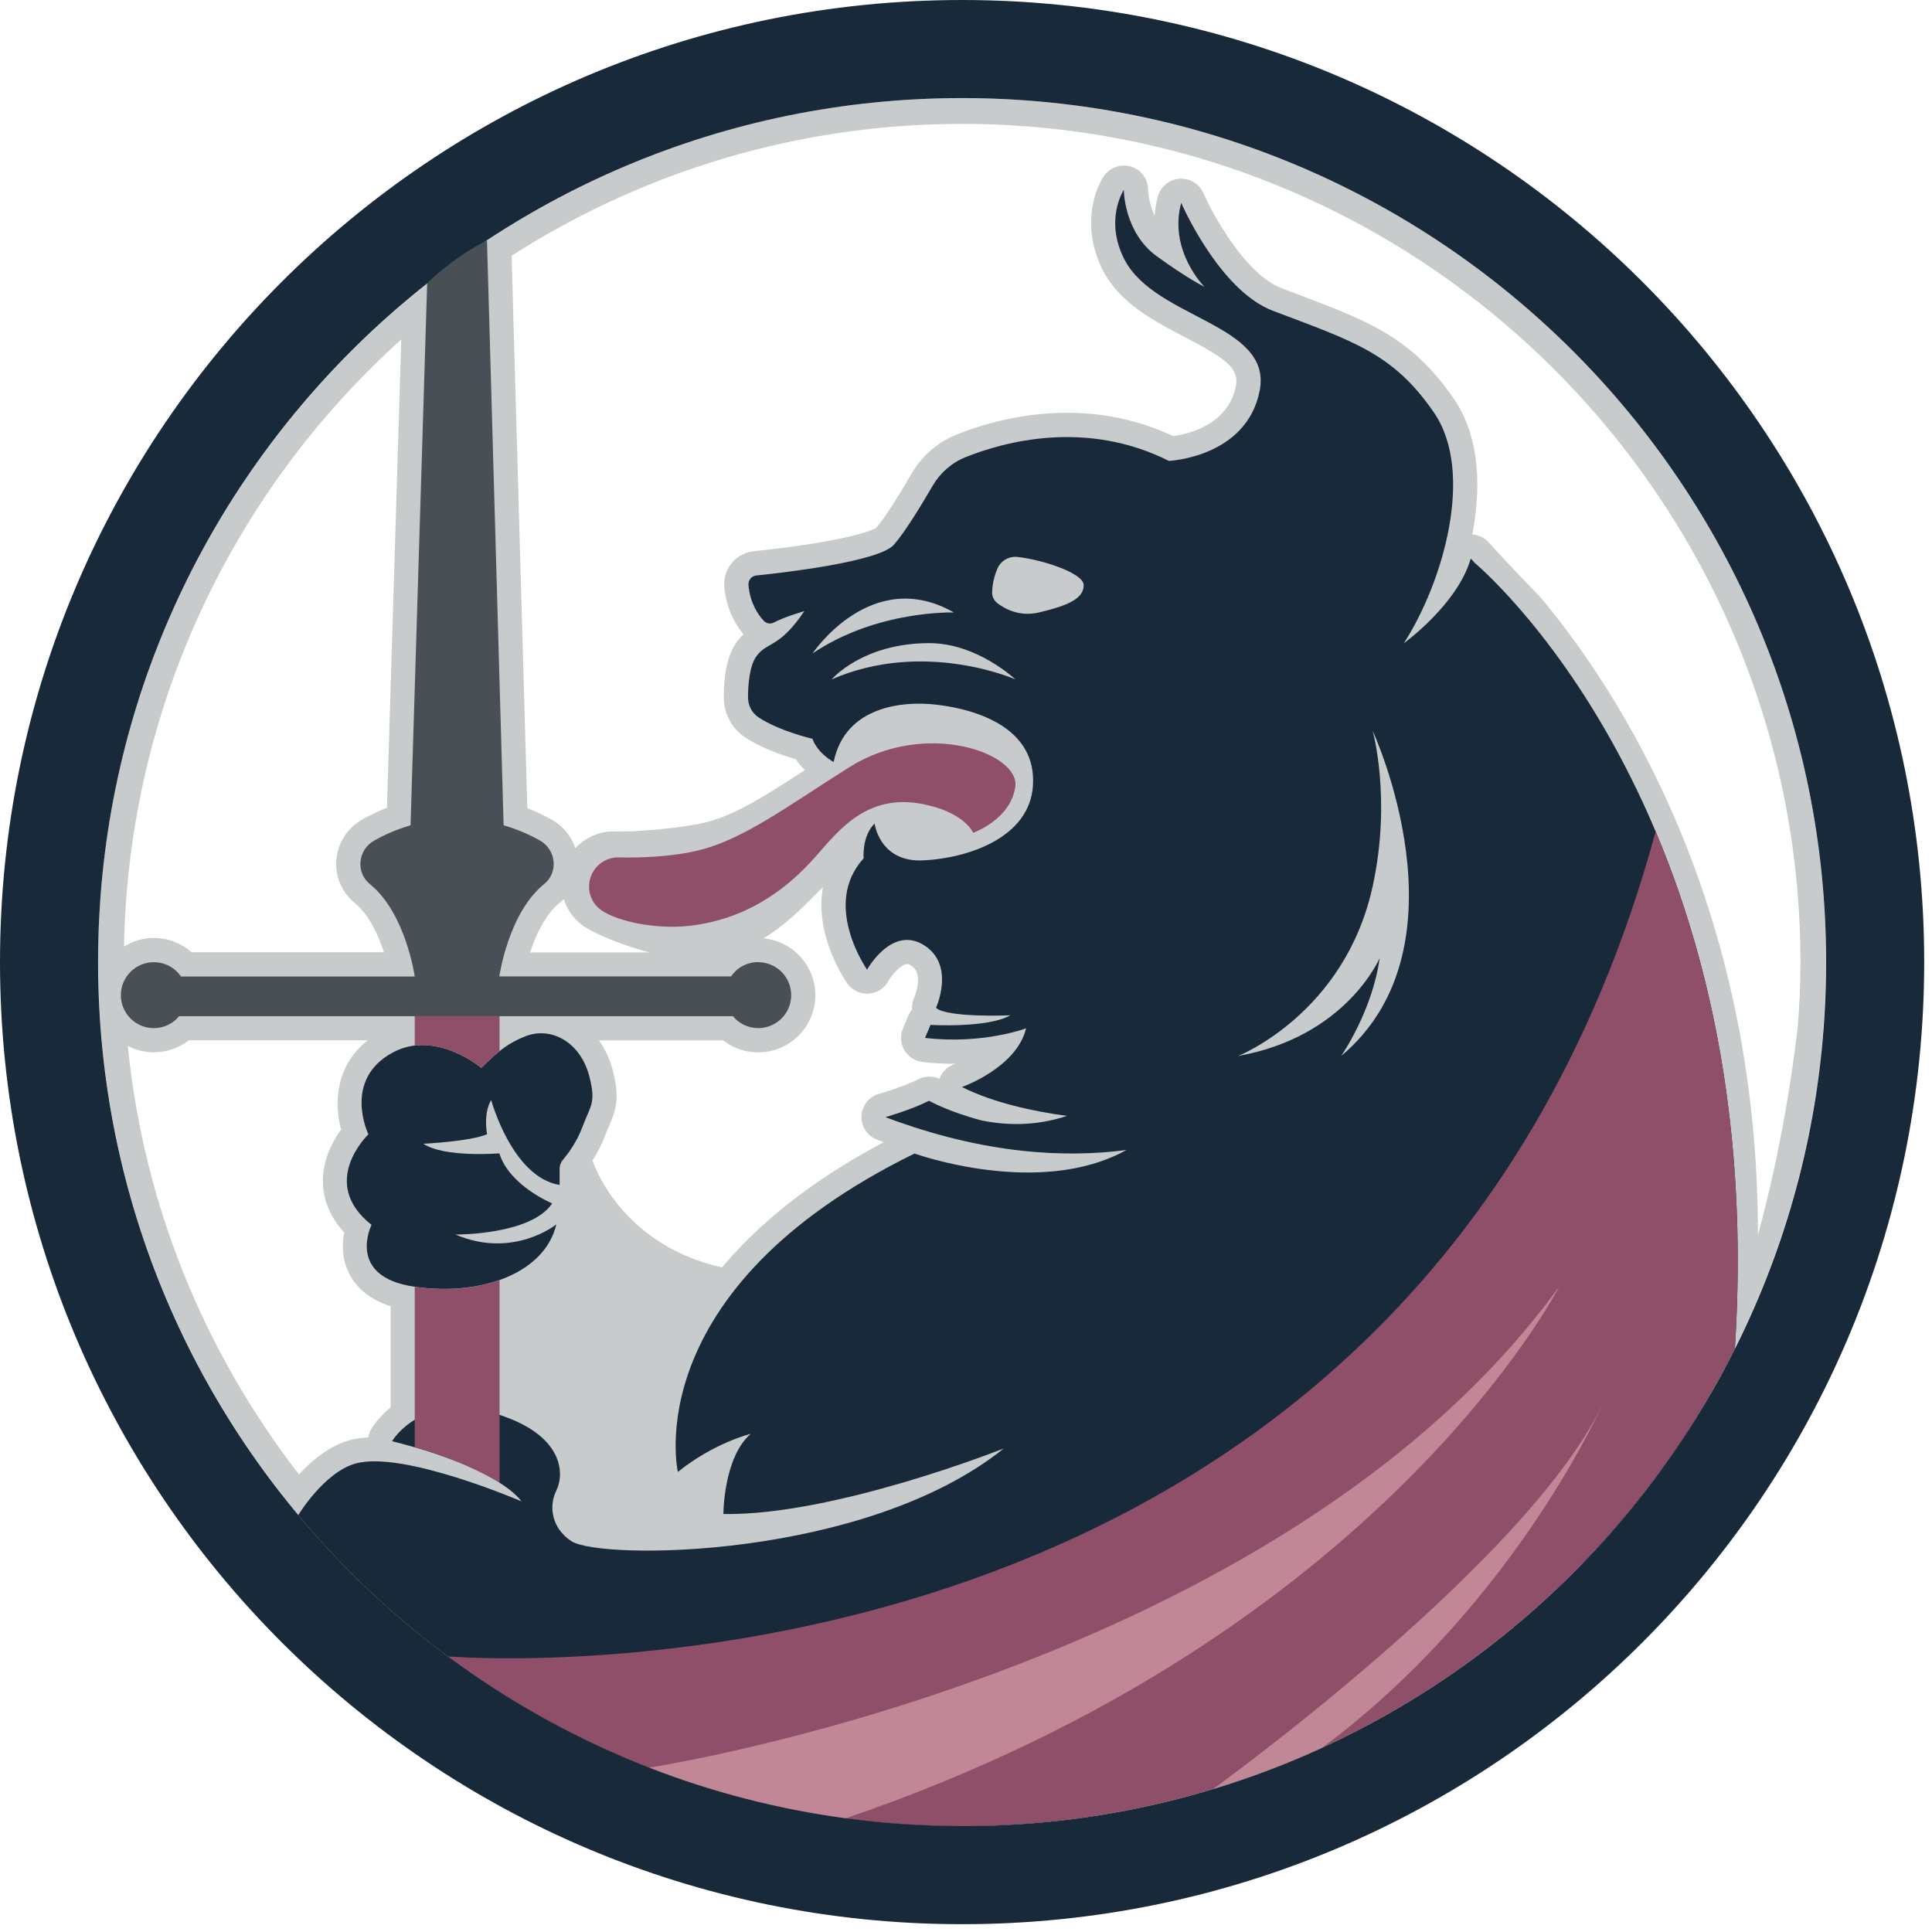 <svg xmlns="http://www.w3.org/2000/svg" width="208" height="208" viewBox="0 0 208 208" fill="none">
    <g clip-path="url(#clip0_5001_1152)">
        <path d="M196.59 103.58C196.59 52.21 154.94 10.56 103.57 10.56C85.6 10.56 68.83 15.67 54.61 24.49C53.87 24.95 53.14 25.43 52.42 25.91C51.78 26.33 51.15 26.76 50.52 27.2C49.83 27.68 49.13 28.17 48.45 28.67C47.95 29.04 47.47 29.41 46.98 29.79C46.4 30.24 45.82 30.69 45.25 31.15C44.77 31.54 44.28 31.93 43.8 32.33C43.64 32.46 43.48 32.59 43.32 32.73V32.75C23.28 49.8 10.56 75.2 10.56 103.58C10.56 104.26 10.6 104.93 10.61 105.61C10.61 105.64 10.59 105.66 10.59 105.69C10.6 106.26 10.64 106.83 10.66 107.39C10.68 107.86 10.69 108.33 10.72 108.8C10.72 108.88 10.72 108.97 10.73 109.05C10.73 109.05 10.73 109.07 10.74 109.08C11.88 128.61 19.05 146.51 30.41 160.97C30.41 160.97 30.4 160.99 30.39 160.99C30.79 161.5 31.2 162 31.62 162.51C31.71 162.62 31.79 162.72 31.88 162.83C32.72 163.84 33.58 164.83 34.46 165.81C34.62 165.99 34.78 166.17 34.95 166.35C35.82 167.3 36.71 168.23 37.62 169.15C37.78 169.31 37.95 169.47 38.11 169.63C39.06 170.57 40.02 171.49 41 172.39C41.06 172.44 41.12 172.49 41.17 172.54C42.14 173.42 43.12 174.27 44.13 175.1C44.28 175.22 44.42 175.34 44.57 175.47C45.57 176.29 46.6 177.09 47.63 177.88C47.83 178.03 48.03 178.18 48.23 178.33C49.27 179.1 50.33 179.85 51.4 180.58C51.57 180.7 51.74 180.81 51.91 180.92C53.02 181.66 54.14 182.38 55.28 183.08C55.31 183.1 55.34 183.12 55.37 183.14C56.52 183.84 57.7 184.51 58.88 185.16C59.08 185.27 59.27 185.38 59.47 185.48C60.61 186.1 61.77 186.69 62.94 187.26C63.17 187.37 63.39 187.48 63.62 187.59C64.81 188.16 66.01 188.71 67.23 189.22C67.38 189.28 67.53 189.34 67.69 189.41C68.9 189.91 70.11 190.4 71.34 190.85C71.46 190.89 71.57 190.94 71.69 190.98C72.95 191.44 74.23 191.87 75.51 192.27C75.74 192.34 75.98 192.42 76.22 192.49C77.48 192.88 78.75 193.24 80.04 193.57C80.27 193.63 80.51 193.69 80.75 193.75C82.08 194.08 83.41 194.4 84.76 194.68C84.86 194.7 84.97 194.72 85.07 194.74C86.39 195.01 87.71 195.24 89.05 195.45C89.23 195.48 89.42 195.51 89.6 195.54C90.95 195.74 92.3 195.91 93.67 196.06C93.93 196.09 94.19 196.12 94.46 196.14C95.82 196.27 97.18 196.38 98.56 196.45C98.79 196.46 99.01 196.47 99.24 196.48C100.68 196.55 102.13 196.59 103.59 196.59C105.01 196.59 106.43 196.55 107.84 196.48C108.2 196.46 108.56 196.45 108.92 196.42C110.26 196.34 111.6 196.25 112.92 196.12C112.99 196.12 113.06 196.11 113.13 196.1C114.51 195.96 115.88 195.78 117.25 195.58C117.6 195.53 117.95 195.47 118.3 195.42C119.55 195.22 120.8 195 122.03 194.75C122.15 194.73 122.27 194.71 122.39 194.68C123.72 194.41 125.04 194.1 126.36 193.76C126.7 193.67 127.04 193.59 127.38 193.5C128.55 193.19 129.71 192.86 130.86 192.51C131.02 192.46 131.18 192.42 131.34 192.37C132.62 191.97 133.88 191.54 135.13 191.09C135.46 190.97 135.78 190.85 136.11 190.73C137.2 190.32 138.28 189.9 139.35 189.45C139.54 189.37 139.73 189.3 139.92 189.22C141.13 188.7 142.33 188.16 143.52 187.59C143.83 187.44 144.14 187.29 144.45 187.14C145.46 186.65 146.46 186.14 147.44 185.61C147.65 185.5 147.87 185.39 148.08 185.27C149.22 184.65 150.35 184 151.46 183.33C151.76 183.15 152.05 182.97 152.34 182.79C153.27 182.22 154.18 181.63 155.09 181.03C155.32 180.88 155.55 180.73 155.77 180.58C156.83 179.86 157.88 179.11 158.91 178.34C159.19 178.13 159.46 177.92 159.74 177.71C160.59 177.07 161.42 176.41 162.25 175.74C162.48 175.55 162.72 175.37 162.95 175.18C163.93 174.36 164.9 173.53 165.85 172.67C166.11 172.44 166.36 172.2 166.61 171.97C167.38 171.26 168.14 170.54 168.88 169.8C169.11 169.57 169.34 169.35 169.57 169.12C170.47 168.22 171.34 167.3 172.2 166.36C172.43 166.11 172.65 165.85 172.88 165.6C173.57 164.83 174.25 164.05 174.91 163.25C175.13 162.99 175.35 162.73 175.57 162.47C176.37 161.49 177.16 160.49 177.92 159.48C178.12 159.21 178.32 158.94 178.51 158.67C179.12 157.84 179.72 157 180.31 156.14C180.51 155.85 180.72 155.56 180.91 155.26C181.62 154.2 182.3 153.13 182.97 152.05C183.14 151.77 183.3 151.49 183.47 151.22C183.77 150.73 184.07 150.23 184.35 149.73C184.35 149.7 184.37 149.67 184.37 149.64C190.09 139.62 194.01 128.45 195.67 116.55C195.67 116.55 195.68 116.53 195.69 116.52C195.83 115.54 195.95 114.54 196.05 113.55C196.09 113.17 196.13 112.78 196.16 112.39C196.19 112.02 196.24 111.66 196.27 111.29C196.27 111.29 196.26 111.28 196.25 111.27C196.46 108.73 196.59 106.16 196.59 103.56V103.58ZM42.04 151.53C40.71 152.63 40.05 153.7 39.97 153.85C39.81 154.13 39.7 154.43 39.65 154.75C38.9 154.79 38.22 154.89 37.6 155.06C35.42 155.67 33.55 157.26 32.19 158.74C22.1 145.71 15.48 129.87 13.76 112.61C14.6 113.04 15.55 113.29 16.56 113.29C17.94 113.29 19.26 112.83 20.33 112H39.59C36.21 114.66 35.91 118.65 36.72 121.61C35.78 122.9 34.65 125.01 34.77 127.52C34.84 128.89 35.31 130.8 37.06 132.69C36.82 133.92 36.78 135.57 37.63 137.18C38.48 138.8 39.96 139.96 42.06 140.63V151.54L42.04 151.53ZM41.65 86.97C40.73 87.33 39.84 87.75 39 88.23C37.41 89.13 36.36 90.75 36.21 92.57C36.06 94.35 36.8 96.08 38.18 97.2C39.7 98.43 40.72 100.63 41.34 102.52H20.63C19.52 101.54 18.07 100.98 16.56 100.98C15.38 100.98 14.29 101.33 13.35 101.9C13.83 76 25.25 52.72 43.2 36.54L41.66 86.96L41.65 86.97ZM193.52 110.79C192.07 123.26 189.26 132.93 189.26 132.93C189.26 97.34 174.3 74.42 165.87 64.33C162.6 60.97 160.3 58.43 160.27 58.39C159.81 57.88 159.17 57.58 158.51 57.54C158.53 57.43 158.55 57.32 158.57 57.21C159.63 51.35 158.92 46.41 156.52 42.93C151.96 36.32 147.36 34.58 139.74 31.7C139.17 31.48 138.57 31.26 137.96 31.02C134.07 29.54 130.51 22.98 129.57 20.81C129.16 19.85 128.21 19.24 127.18 19.24C127.12 19.24 127.06 19.24 126.99 19.24C125.89 19.32 124.95 20.09 124.66 21.15C124.46 21.87 124.35 22.57 124.3 23.24C123.64 21.8 123.6 20.43 123.6 20.41C123.6 19.26 122.85 18.26 121.74 17.93C121.5 17.86 121.25 17.82 121 17.82C120.14 17.82 119.31 18.25 118.82 19C117.72 20.67 116.46 24.69 118.75 29.13C120.57 32.65 124.28 34.59 127.55 36.29C132.07 38.65 133.42 39.68 133.06 41.55C132.25 45.74 127.93 46.73 126.31 46.95C122.75 45.29 118.91 44.44 114.87 44.44C109.89 44.44 105.66 45.72 102.98 46.79C100.96 47.6 99.24 49.09 98.14 50.99C96.53 53.77 95.15 55.89 94.34 56.82C93.46 57.39 89.3 58.5 81.13 59.35C79.23 59.55 77.82 61.26 77.98 63.17C78.14 65.07 78.86 66.87 80.04 68.28C79.8 68.51 79.57 68.77 79.33 69.1C78.4 70.38 77.94 72.31 77.92 75.01C77.91 76.78 78.76 78.41 80.2 79.37C81.97 80.55 84.3 81.34 85.69 81.75C85.99 82.2 86.32 82.58 86.65 82.91C82.52 85.6 79.22 87.71 76.06 88.52C73.77 89.1 68.95 89.52 67.11 89.52C66.77 89.52 66.46 89.52 66.17 89.51C66.13 89.51 66.09 89.51 66.05 89.51C63.88 89.51 61.88 90.79 60.97 92.77C59.81 95.27 60.62 98.21 62.88 99.74C64.8 101.04 70.78 103.21 74.19 103.21C74.92 103.21 75.64 103.17 76.32 103.09C82.54 102.37 86.31 97.67 88.6 95.52C87.64 100.7 91.03 105.61 91.22 105.88C91.71 106.57 92.5 106.98 93.35 106.98C93.4 106.98 93.44 106.98 93.49 106.98C94.39 106.93 95.19 106.43 95.63 105.64C96.11 104.79 97.11 103.79 97.66 103.79C97.77 103.79 97.92 103.84 98.09 103.95C99.54 104.85 98.43 107.38 98.42 107.41C98.23 107.82 98.16 108.25 98.19 108.68C98.03 108.87 97.9 109.09 97.8 109.33L97.21 110.73C96.89 111.48 96.95 112.34 97.36 113.05C97.77 113.76 98.49 114.23 99.3 114.33C100.4 114.46 101.53 114.53 102.65 114.53C102.72 114.53 102.79 114.53 102.86 114.53C102.81 114.55 102.76 114.57 102.72 114.58C101.97 114.84 101.4 115.42 101.14 116.14C100.8 115.98 100.42 115.91 100.05 115.91C99.65 115.91 99.25 116 98.89 116.18C97.39 116.93 95.32 117.58 94.65 117.76C93.56 118.06 92.8 119.03 92.75 120.15C92.7 121.28 93.38 122.31 94.43 122.7C94.67 122.79 94.91 122.88 95.14 122.97C89.3 126.06 82.7 130.49 77.74 136.45C66.6 133.96 63.79 124.94 63.79 124.94C64.26 124.2 64.76 123.3 65.14 122.27C65.3 121.84 65.45 121.49 65.6 121.15C66.39 119.32 66.69 118.15 66.01 115.4C65.7 114.12 65.17 112.98 64.48 112.01H77.86C78.93 112.84 80.24 113.3 81.63 113.3C85.02 113.3 87.78 110.54 87.78 107.15C87.78 103.76 85.02 101 81.63 101C80.11 101 78.67 101.56 77.56 102.54H57.07C57.69 100.64 58.71 98.45 60.23 97.22C61.61 96.1 62.35 94.37 62.2 92.59C62.05 90.77 61 89.15 59.41 88.25C58.57 87.78 57.69 87.36 56.77 87L55.08 27.53C69.1 18.56 85.73 13.34 103.57 13.34C153.34 13.34 193.84 53.83 193.84 103.61C193.84 106.04 193.72 108.43 193.53 110.81L193.52 110.79Z" fill="#C8CBCB"/>
        <path d="M158.72 60.54C158.48 60.28 158.34 60.13 158.34 60.13C156.94 65.06 151.14 69.25 151.14 69.25C155.4 62.63 158.79 50.8 154.37 44.4C149.96 38 145.7 36.75 137.02 33.45C131.23 31.24 127.17 21.84 127.17 21.84C125.77 26.99 129.67 30.88 129.67 30.88C129.67 30.88 127.81 29.97 124.52 27.57C120.99 25 120.99 20.44 120.99 20.44C120.99 20.44 118.86 23.67 121.06 27.94C124.38 34.36 137.01 34.85 135.62 42.05C134.22 49.25 125.84 49.62 125.84 49.62C116.91 45.13 108.09 47.56 103.95 49.22C102.45 49.82 101.21 50.92 100.4 52.31C99.24 54.31 97.43 57.3 96.22 58.66C94.6 60.47 84.43 61.65 81.41 61.96C80.9 62.01 80.54 62.47 80.58 62.98C80.74 64.9 81.61 66.17 82.21 66.82C82.49 67.13 82.94 67.22 83.31 67.02C84.61 66.35 86.59 65.8 86.59 65.8C83.87 69.84 82.62 69.03 81.44 70.65C80.68 71.69 80.54 73.73 80.53 75.05C80.53 75.92 80.93 76.74 81.65 77.22C83.88 78.71 87.47 79.54 87.47 79.54C88.06 81.16 89.75 82.04 89.75 82.04C91 75.94 97.35 75.45 100.85 75.87C105.19 76.38 111.58 78.37 111.21 84.54C110.87 90.26 104.08 92.41 99.38 92.63C94.68 92.85 94.16 88.66 94.16 88.66C92.76 90.06 92.98 92.41 92.98 92.41C88.42 97.41 93.35 104.39 93.35 104.39C93.35 104.39 96 99.61 99.45 101.74C102.9 103.87 100.77 108.5 100.77 108.5C101.95 109.6 108.78 109.31 108.78 109.31C106.28 110.71 100.18 110.34 100.18 110.34L99.59 111.74C105.76 112.48 110.47 110.71 110.47 110.71C109.44 114.97 103.56 117.03 103.56 117.03C106.96 118.73 111.21 119.64 114.87 120.14C111.43 121.28 108.24 121.15 105.69 120.63C102.1 119.69 100.02 118.51 100.02 118.51C97.96 119.54 95.32 120.27 95.32 120.27C106.1 124.34 114.9 124.65 121.27 123.81C111.88 129.03 98.46 124.19 98.46 124.19C68.47 138.89 72.98 158.47 72.98 158.47C76.9 155.31 80.82 154.37 80.82 154.37C77.88 156.92 77.88 163 77.88 163C89.84 163.2 108.07 155.94 108.07 155.94C93.17 167.9 64.67 167.99 61.51 165.92C59.45 164.57 59.03 162.25 59.88 160.51C60.88 158.44 60.34 154.87 54.85 152.71C45.73 149.13 42.21 155.16 42.21 155.16C53.97 158.1 56.13 161.63 56.13 161.63C56.13 161.63 43.39 156.14 38.29 157.56C34.89 158.51 32.12 163.1 32.11 163.12C49.17 183.58 74.85 196.6 103.57 196.6C132.29 196.6 159.67 182.71 176.7 161.07C177.15 160.36 181.57 155.4 186.78 145.19C190.53 86.78 158.71 60.55 158.71 60.55L158.72 60.54ZM87.48 70.35C87.48 70.35 93.8 60.87 102.7 65.94C102.7 65.94 94.43 65.65 87.48 70.35ZM89.54 73.14C89.54 73.14 92.85 69.24 100.05 69.24C105.2 69.24 109.31 73.14 109.31 73.14C109.31 73.14 99.53 68.8 89.54 73.14ZM107.37 64.93C107.01 64.65 106.8 64.22 106.81 63.76C106.85 62.73 107.1 61.88 107.37 61.24C107.73 60.38 108.61 59.86 109.54 59.96C112.41 60.29 116.67 61.74 116.67 62.99C116.67 64.46 114.98 65.19 111.89 65.93C109.76 66.44 108.16 65.54 107.37 64.93Z" fill="#182A3A"/>
        <path d="M48.22 178.33C63.69 189.81 82.84 196.6 103.57 196.6C133.24 196.6 159.67 182.71 176.7 161.07C177.15 160.36 181.57 155.4 186.78 145.19C188.31 121.45 183.95 103.03 178.25 89.52C151.68 187.11 48.21 178.33 48.21 178.33H48.22Z" fill="#904F69"/>
        <path d="M103.58 0C46.37 0 0 46.37 0 103.58C0 160.79 46.37 207.16 103.58 207.16C160.79 207.16 207.16 160.79 207.16 103.58C207.16 46.37 160.78 0 103.58 0ZM103.58 196.59C52.21 196.59 10.56 154.94 10.56 103.57C10.56 52.2 52.2 10.56 103.58 10.56C154.96 10.56 196.6 52.21 196.6 103.58C196.6 154.95 154.95 196.6 103.58 196.6V196.59Z" fill="#182A3A"/>
        <path d="M130.61 192.6C134.67 191.37 138.61 189.87 142.41 188.12C163.38 172.48 172.78 150.65 172.78 150.65C165.2 167.56 131.2 192.18 130.61 192.6Z" fill="#C18797"/>
        <path d="M69.9 190.3C76.61 192.91 83.7 194.76 91.07 195.75C148.67 176.12 167.88 138.49 167.88 138.49C137.84 179.95 70.02 190.28 69.91 190.3H69.9Z" fill="#C18797"/>
        <path d="M60.25 127.59V125.84C60.25 125.48 60.37 125.14 60.6 124.87C61.11 124.27 62.08 123 62.7 121.34C63.58 118.99 64.17 118.79 63.48 116C62.54 112.17 59.31 110.46 56.53 111.58C54.81 112.27 53.78 113.01 51.82 114.97C51.82 114.97 46.92 110.83 42.31 113.3C36.82 116.24 39.66 122.12 39.66 122.12C39.66 122.12 34.22 127.31 40 131.87C40 131.87 37.21 137.46 44.63 138.53C52.05 139.61 58.72 136.91 59.89 131.82C59.89 131.82 55.27 135.57 49.03 132.91C49.03 132.91 57.15 132.99 59.45 129.56C59.45 129.56 54.83 127.65 53.76 124.17C53.76 124.17 47.88 124.66 45.58 123.14C45.58 123.14 50.63 122.89 52.44 122.11C52.44 122.11 52 119.9 52.88 118.43C52.88 118.43 55.13 126.72 60.23 127.57L60.25 127.59Z" fill="#182A3A"/>
        <path d="M51.82 114.97C52.58 114.21 53.2 113.64 53.78 113.17V109.38H44.65V112.57C48.44 112.11 51.83 114.97 51.83 114.97H51.82Z" fill="#904F69"/>
        <path d="M44.65 138.54V155.81C49.97 157.25 53.78 159.61 53.78 159.61V137.82C51.18 138.74 47.99 139.02 44.65 138.54Z" fill="#904F69"/>
        <path d="M81.63 103.58C80.41 103.58 79.34 104.19 78.7 105.12H53.76C53.76 105.12 54.71 98.31 58.59 95.17C60.15 93.91 59.87 91.47 58.13 90.49C57.04 89.88 55.74 89.29 54.22 88.85L52.43 25.9C52.43 25.9 49.47 27.21 45.99 30.47L44.2 88.85C42.68 89.3 41.37 89.88 40.28 90.5C38.54 91.48 38.26 93.92 39.82 95.18C43.7 98.32 44.65 105.13 44.65 105.13H19.49C18.85 104.2 17.78 103.59 16.56 103.59C14.6 103.59 13.01 105.18 13.01 107.14C13.01 109.1 14.6 110.69 16.56 110.69C17.66 110.69 18.64 110.19 19.29 109.4H78.9C79.55 110.19 80.53 110.69 81.63 110.69C83.59 110.69 85.18 109.1 85.18 107.14C85.18 105.18 83.59 103.59 81.63 103.59V103.58Z" fill="#485056"/>
        <path d="M104.77 89.66C104.77 89.66 108.85 88.23 109.31 84.66C109.77 81.09 99.66 77.4 91.38 82.63C84.9 86.72 80.19 90.27 75.4 91.5C72.34 92.28 68.78 92.36 66.61 92.31C65.37 92.28 64.23 93 63.71 94.13C63.07 95.51 63.51 97.15 64.76 98.01C66.6 99.26 70.76 100.08 74.28 99.67C81.17 98.87 85.33 94.91 87.44 92.63C89.79 90.08 92.84 85.44 99.03 86.51C103.82 87.34 104.78 89.67 104.78 89.67L104.77 89.66Z" fill="#904F69"/>
        <path d="M133.29 113.69C133.29 113.69 144.77 109.17 147.78 95.43C149.84 86.01 147.78 78.68 147.78 78.68C147.78 78.68 158.51 101.83 144.39 113.69C144.39 113.69 147.78 108.8 148.53 103.15C148.53 103.15 144.95 111.62 133.28 113.69H133.29Z" fill="#C8CBCB"/>
    </g>
    <defs>
        <clipPath id="clip0_5001_1152">
            <rect width="207.15" height="207.15" fill="white"/>
        </clipPath>
    </defs>
</svg>